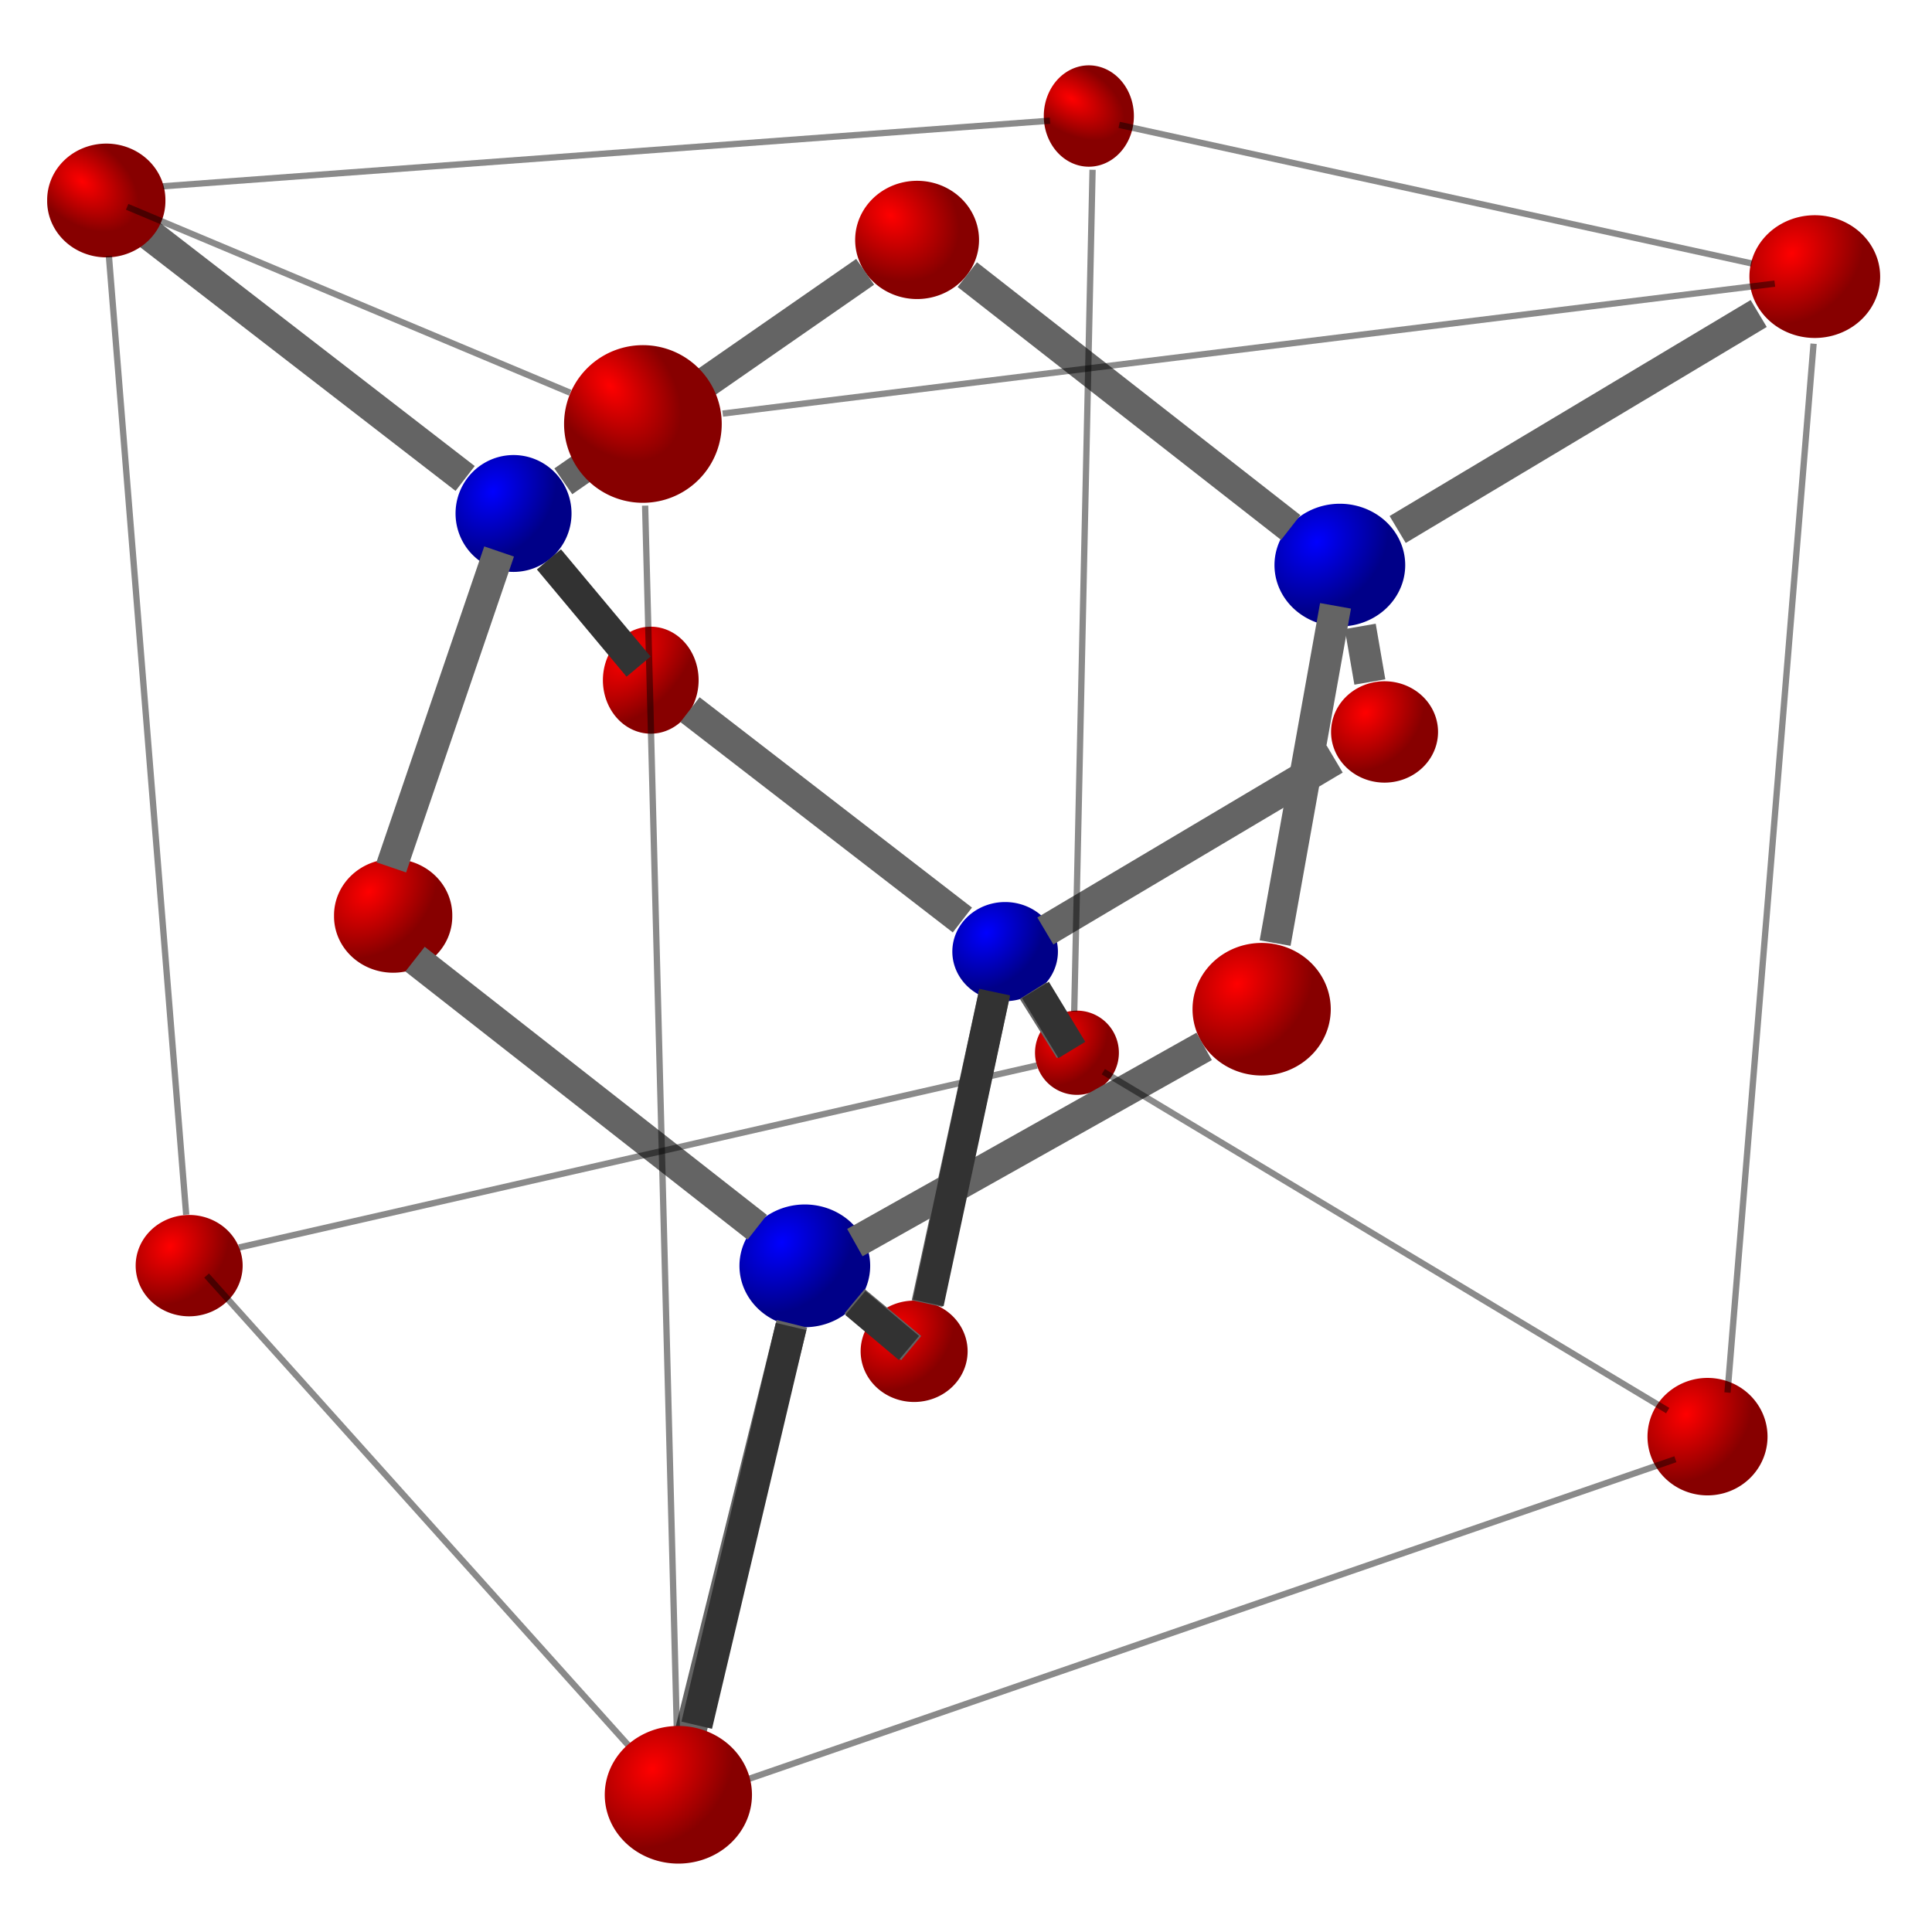<?xml version="1.0" encoding="UTF-8" standalone="no"?>
<svg
   viewBox="0 0 100 100"
   version="1.1"
   id="svg41"
   width="1"
   height="1"
   xmlns:xlink="http://www.w3.org/1999/xlink"
   xmlns="http://www.w3.org/2000/svg"
   xmlns:svg="http://www.w3.org/2000/svg">
  <defs
     id="defs4">
    <linearGradient
       id="b">
      <stop
         stop-color="#f00"
         offset="0"
         id="stop1" />
      <stop
         stop-color="#870000"
         offset="1"
         id="stop2" />
    </linearGradient>
    <radialGradient
       id="c"
       cx="160.61"
       cy="285.31"
       r="8.519"
       gradientTransform="matrix(0.702,0.712,-0.847,0.834,289.54,-67.013)"
       gradientUnits="userSpaceOnUse">
      <stop
         stop-color="#00f"
         offset="0"
         id="stop3" />
      <stop
         stop-color="#008"
         offset="1"
         id="stop4" />
    </radialGradient>
    <radialGradient
       id="i"
       cx="147.25"
       cy="115.69"
       r="10.416"
       gradientTransform="matrix(0.772,0.584,-0.378,0.5,77.301,-27.99)"
       gradientUnits="userSpaceOnUse"
       xlink:href="#b" />
    <radialGradient
       id="h"
       cx="304.85"
       cy="102.97"
       r="8.174"
       gradientTransform="matrix(0.979,0.576,-0.333,0.567,40.646,-131.33)"
       gradientUnits="userSpaceOnUse"
       xlink:href="#b" />
    <radialGradient
       id="g"
       cx="276.34"
       cy="120.5"
       r="9.864"
       gradientTransform="matrix(0.923,0.758,-0.614,0.748,95.391,-178.79)"
       gradientUnits="userSpaceOnUse"
       xlink:href="#b" />
    <radialGradient
       id="f"
       cx="231.6"
       cy="149.55"
       r="13.554"
       gradientTransform="matrix(0.649,0.761,-0.521,0.444,159.14,-93.057)"
       gradientUnits="userSpaceOnUse"
       xlink:href="#b" />
    <radialGradient
       id="e"
       cx="234.55"
       cy="191.91"
       r="8.622"
       gradientTransform="matrix(0.727,0.687,-1.06,1.123,267.44,-184.94)"
       gradientUnits="userSpaceOnUse"
       xlink:href="#b" />
    <radialGradient
       id="d"
       cx="188.66"
       cy="229.61"
       r="9.416"
       gradientTransform="matrix(0.679,0.734,-0.937,0.867,275.54,-107.75)"
       gradientUnits="userSpaceOnUse"
       xlink:href="#b" />
    <radialGradient
       id="a"
       cx="160.61"
       cy="285.31"
       r="8.519"
       gradientTransform="matrix(0.702,0.712,-0.847,0.834,289.54,-67.013)"
       gradientUnits="userSpaceOnUse"
       xlink:href="#b" />
    <radialGradient
       xlink:href="#b"
       id="radialGradient41"
       gradientUnits="userSpaceOnUse"
       gradientTransform="matrix(0.702,0.712,-0.847,0.834,289.54,-67.013)"
       cx="160.61"
       cy="285.31"
       r="8.519" />
    <radialGradient
       xlink:href="#b"
       id="radialGradient42"
       gradientUnits="userSpaceOnUse"
       gradientTransform="matrix(0.702,0.712,-0.847,0.834,289.54,-67.013)"
       cx="160.61"
       cy="285.31"
       r="8.519" />
    <radialGradient
       xlink:href="#b"
       id="radialGradient43"
       gradientUnits="userSpaceOnUse"
       gradientTransform="matrix(0.702,0.712,-0.847,0.834,289.54,-67.013)"
       cx="160.61"
       cy="285.31"
       r="8.519" />
    <radialGradient
       xlink:href="#b"
       id="radialGradient44"
       gradientUnits="userSpaceOnUse"
       gradientTransform="matrix(0.702,0.712,-0.847,0.834,289.54,-67.013)"
       cx="160.61"
       cy="285.31"
       r="8.519" />
    <radialGradient
       xlink:href="#b"
       id="radialGradient45"
       gradientUnits="userSpaceOnUse"
       gradientTransform="matrix(0.702,0.712,-0.847,0.834,289.54,-67.013)"
       cx="160.61"
       cy="285.31"
       r="8.519" />
    <radialGradient
       xlink:href="#c"
       id="radialGradient46"
       gradientUnits="userSpaceOnUse"
       gradientTransform="matrix(0.702,0.712,-0.847,0.834,289.54,-67.013)"
       cx="160.61"
       cy="285.31"
       r="8.519" />
    <radialGradient
       xlink:href="#c"
       id="radialGradient47"
       gradientUnits="userSpaceOnUse"
       gradientTransform="matrix(0.702,0.712,-0.847,0.834,289.54,-67.013)"
       cx="160.61"
       cy="285.31"
       r="8.519" />
    <radialGradient
       xlink:href="#c"
       id="radialGradient48"
       gradientUnits="userSpaceOnUse"
       gradientTransform="matrix(0.702,0.712,-0.847,0.834,289.54,-67.013)"
       cx="160.61"
       cy="285.31"
       r="8.519" />
    <radialGradient
       xlink:href="#c"
       id="radialGradient49"
       gradientUnits="userSpaceOnUse"
       gradientTransform="matrix(0.702,0.712,-0.847,0.834,289.54,-67.013)"
       cx="160.61"
       cy="285.31"
       r="8.519" />
    <radialGradient
       xlink:href="#b"
       id="radialGradient50"
       gradientUnits="userSpaceOnUse"
       gradientTransform="matrix(0.702,0.712,-0.847,0.834,289.54,-67.013)"
       cx="160.61"
       cy="285.31"
       r="8.519" />
    <radialGradient
       xlink:href="#b"
       id="radialGradient51"
       gradientUnits="userSpaceOnUse"
       gradientTransform="matrix(0.702,0.712,-0.847,0.834,289.54,-67.013)"
       cx="160.61"
       cy="285.31"
       r="8.519" />
    <filter
       style="color-interpolation-filters:sRGB;"
       id="filter51"
       x="0"
       y="0"
       width="1"
       height="1">
      <feColorMatrix
         values="0.8 0.8 0.8 -0.3 0 0.8 0.8 0.8 -0.3 0 0.8 0.8 0.8 -0.3 0 0 0 0 1 0 "
         id="feColorMatrix51" />
    </filter>
  </defs>
  <g
     transform="matrix(0.325,0,0,0.325,-43.604,-28.256)"
     id="g41"
     style="filter:url(#filter51)">
    <path
       transform="matrix(1.222,0,0,1.211,223.21,-218.2)"
       d="m 172.17,288.35 a 8.519,8.071 0 1 1 -17.038,0 8.519,8.071 0 1 1 17.038,0 z"
       fill="url(#a)"
       id="path4"
       style="fill:url(#radialGradient41)" />
    <path
       transform="translate(-0.452,0.452)"
       d="m 290.54,124.7 a 9.864,9.416 0 1 1 -19.728,0 9.864,9.416 0 1 1 19.728,0 z"
       fill="url(#g)"
       id="path5"
       style="fill:url(#g)" />
    <path
       transform="translate(4.437,-0.851)"
       d="m 201.76,233.65 a 9.416,8.967 0 1 1 -18.831,0 9.416,8.967 0 1 1 18.831,0 z"
       fill="url(#d)"
       id="path6"
       style="fill:url(#d)" />
    <path
       transform="translate(-0.271,-0.271)"
       d="m 245.7,195.54 a 7.622,8.519 0 1 1 -15.244,0 7.622,8.519 0 1 1 15.244,0 z"
       fill="url(#e)"
       id="path7"
       style="fill:url(#e)" />
    <path
       transform="translate(116.1,13.801)"
       d="m 172.17,288.35 a 8.519,8.071 0 1 1 -17.038,0 8.519,8.071 0 1 1 17.038,0 z"
       fill="url(#a)"
       id="path8"
       style="fill:url(#radialGradient42)" />
    <path
       transform="matrix(0.784,0,0,0.831,177.38,14.986)"
       d="m 172.17,288.35 a 8.519,8.071 0 1 1 -17.038,0 8.519,8.071 0 1 1 17.038,0 z"
       fill="url(#a)"
       id="path9"
       style="fill:url(#radialGradient43)" />
    <path
       transform="matrix(1.292,0,0,1.308,123.66,-129.49)"
       d="m 172.17,288.35 a 8.519,8.071 0 1 1 -17.038,0 8.519,8.071 0 1 1 17.038,0 z"
       fill="url(#a)"
       id="path10"
       style="fill:url(#radialGradient44)" />
    <path
       transform="translate(191.02,-84.838)"
       d="m 172.17,288.35 a 8.519,8.071 0 1 1 -17.038,0 8.519,8.071 0 1 1 17.038,0 z"
       fill="url(#a)"
       id="path11"
       style="fill:url(#radialGradient45)" />
    <path
       transform="matrix(1.222,0,0,1.211,147.57,-172.25)"
       d="m 172.17,288.35 a 8.519,8.071 0 1 1 -17.038,0 8.519,8.071 0 1 1 17.038,0 z"
       fill="url(#c)"
       id="path12"
       style="fill:url(#radialGradient46)" />
    <path
       transform="matrix(1.222,0,0,1.211,62.361,-60.651)"
       d="m 172.17,288.35 a 8.519,8.071 0 1 1 -17.038,0 8.519,8.071 0 1 1 17.038,0 z"
       fill="url(#c)"
       id="path13"
       style="fill:url(#radialGradient47)" />
    <path
       transform="matrix(0.987,0,0,0.978,132.72,-43.512)"
       d="m 172.17,288.35 a 8.519,8.071 0 1 1 -17.038,0 8.519,8.071 0 1 1 17.038,0 z"
       fill="url(#c)"
       id="path14"
       style="fill:url(#radialGradient48)" />
    <path
       transform="matrix(1.084,0,0,1.153,38.555,-163.75)"
       d="m 172.17,288.35 a 8.519,8.071 0 1 1 -17.038,0 8.519,8.071 0 1 1 17.038,0 z"
       fill="url(#c)"
       id="path15"
       style="fill:url(#radialGradient49)" />
    <path
       d="M 164,288.36 Z"
       fill="none"
       stroke="#000000"
       id="path16" />
    <path
       d="m 196.48,225.08 17.174,-50.308 m 41.114,107.63 -54.502,-42.704 m 41.738,131.66 18.277,-73.595"
       fill="none"
       stroke="#646464"
       stroke-width="5"
       id="path17" />
    <path
       d="m 350.8,186.7 1.531,8.857 m -128.45,-31.961 48.071,-33.366 m 16.267,0.452 51.51,40.276 m -190.73,-53.596 59.246,45.782"
       fill="none"
       stroke="#646464"
       stroke-linejoin="round"
       stroke-width="5"
       id="path18" />
    <path
       d="m 325.94,253.59 -55.628,31.249 m 76.551,-101.41 -9.622,53.708"
       fill="none"
       stroke="#646464"
       stroke-linejoin="round"
       stroke-width="5"
       id="path19" />
    <path
       d="m 298.7,244.71 5.894,9.405 m -22.784,40.436 10.696,-49.289 m -22.227,48.892 9.003,7.485"
       fill="none"
       stroke="#646464"
       stroke-linejoin="round"
       stroke-width="5"
       id="path20" />
    <path
       d="m 300.65,235.21 46.079,-27.378 m -102.67,-7.867 43.38,33.499"
       fill="none"
       stroke="#646464"
       stroke-width="5"
       id="path21" />
    <path
       transform="translate(-0.181,-1.175)"
       d="m 249.29,155.64 a 12.554,12.554 0 1 1 -25.108,0 12.554,12.554 0 1 1 25.108,0 z"
       fill="url(#f)"
       id="path22"
       style="fill:url(#f)" />
    <path
       d="m 160.51,118.87 a 9.416,8.967 0 1 1 -18.831,0 9.416,8.967 0 1 1 18.831,0 z"
       fill="url(#i)"
       id="path23"
       style="fill:url(#i)" />
    <path
       transform="translate(0.641,0.16)"
       d="m 172.17,288.35 a 8.519,8.071 0 1 1 -17.038,0 8.519,8.071 0 1 1 17.038,0 z"
       fill="url(#a)"
       id="path24"
       style="fill:url(#radialGradient50)" />
    <path
       transform="matrix(1.122,0,0,1.159,222.49,-18.454)"
       d="m 172.17,288.35 a 8.519,8.071 0 1 1 -17.038,0 8.519,8.071 0 1 1 17.038,0 z"
       fill="url(#a)"
       id="path25"
       style="fill:url(#radialGradient51)" />
    <path
       d="m 314.75,105.42 a 7.174,8.071 0 1 1 -14.348,0 7.174,8.071 0 1 1 14.348,0 z"
       fill="url(#h)"
       id="path26"
       style="fill:url(#h)" />
    <g
       fill="none"
       stroke="#000000"
       stroke-opacity="0.458"
       id="g34">
      <path
         d="m 151.51,127.71 12.309,152.68 m 61.161,-130.9 -70.563,-29.61 m 87.843,254.01 -5.351,-206.42"
         id="path27" />
      <path
         d="M 249.26,152.81 416.82,132.111"
         id="path28" />
      <path
         d="m 309.88,257.62 89.886,53.975"
         id="path29" />
      <path
         d="M 172.23,285.62 299.3,256.631"
         id="path30" />
      <path
         d="m 167.07,290.09 75.551,84.151"
         id="path31" />
      <path
         d="M 242.03,374.18 400.99,319.339"
         id="path32" />
      <path
         d="m 423,141.68 -13.708,167.04 m -96.885,-201.89 100.76,22.074"
         id="path33" />
      <path
         d="m 308.17,113.98 -2.921,134.07 m -145.16,-131.44 141.3,-10.446"
         id="path34" />
    </g>
    <path
       d="m 221.59,176.03 14.279,17.08"
       fill="none"
       stroke="#323232"
       stroke-width="5"
       id="path35" />
    <path
       d="m 356.76,171.27 57.495,-34.399"
       fill="none"
       stroke="#646464"
       stroke-width="5"
       id="path36" />
    <path
       transform="matrix(1.376,0,0,1.358,17.019,-18.799)"
       d="m 172.17,288.35 a 8.519,8.071 0 1 1 -17.038,0 8.519,8.071 0 1 1 17.038,0 z"
       fill="url(#a)"
       id="path37"
       style="fill:url(#a)" />
    <path
       d="m 245.13,361.7 15.022,-63.501"
       fill="none"
       stroke="#323232"
       stroke-linejoin="round"
       stroke-width="5"
       id="path38" />
    <path
       d="m 270.39,294.45 8.535,7.17"
       fill="none"
       stroke="#323232"
       stroke-linejoin="round"
       stroke-width="5"
       id="path39" />
    <path
       d="m 282,294.45 10.584,-49.504"
       fill="none"
       stroke="#323232"
       stroke-linejoin="round"
       stroke-width="5"
       id="path40" />
    <path
       d="m 299.07,244.6 5.804,9.559"
       fill="none"
       stroke="#323232"
       stroke-linejoin="round"
       stroke-width="5"
       id="path41" />
  </g>
</svg>
